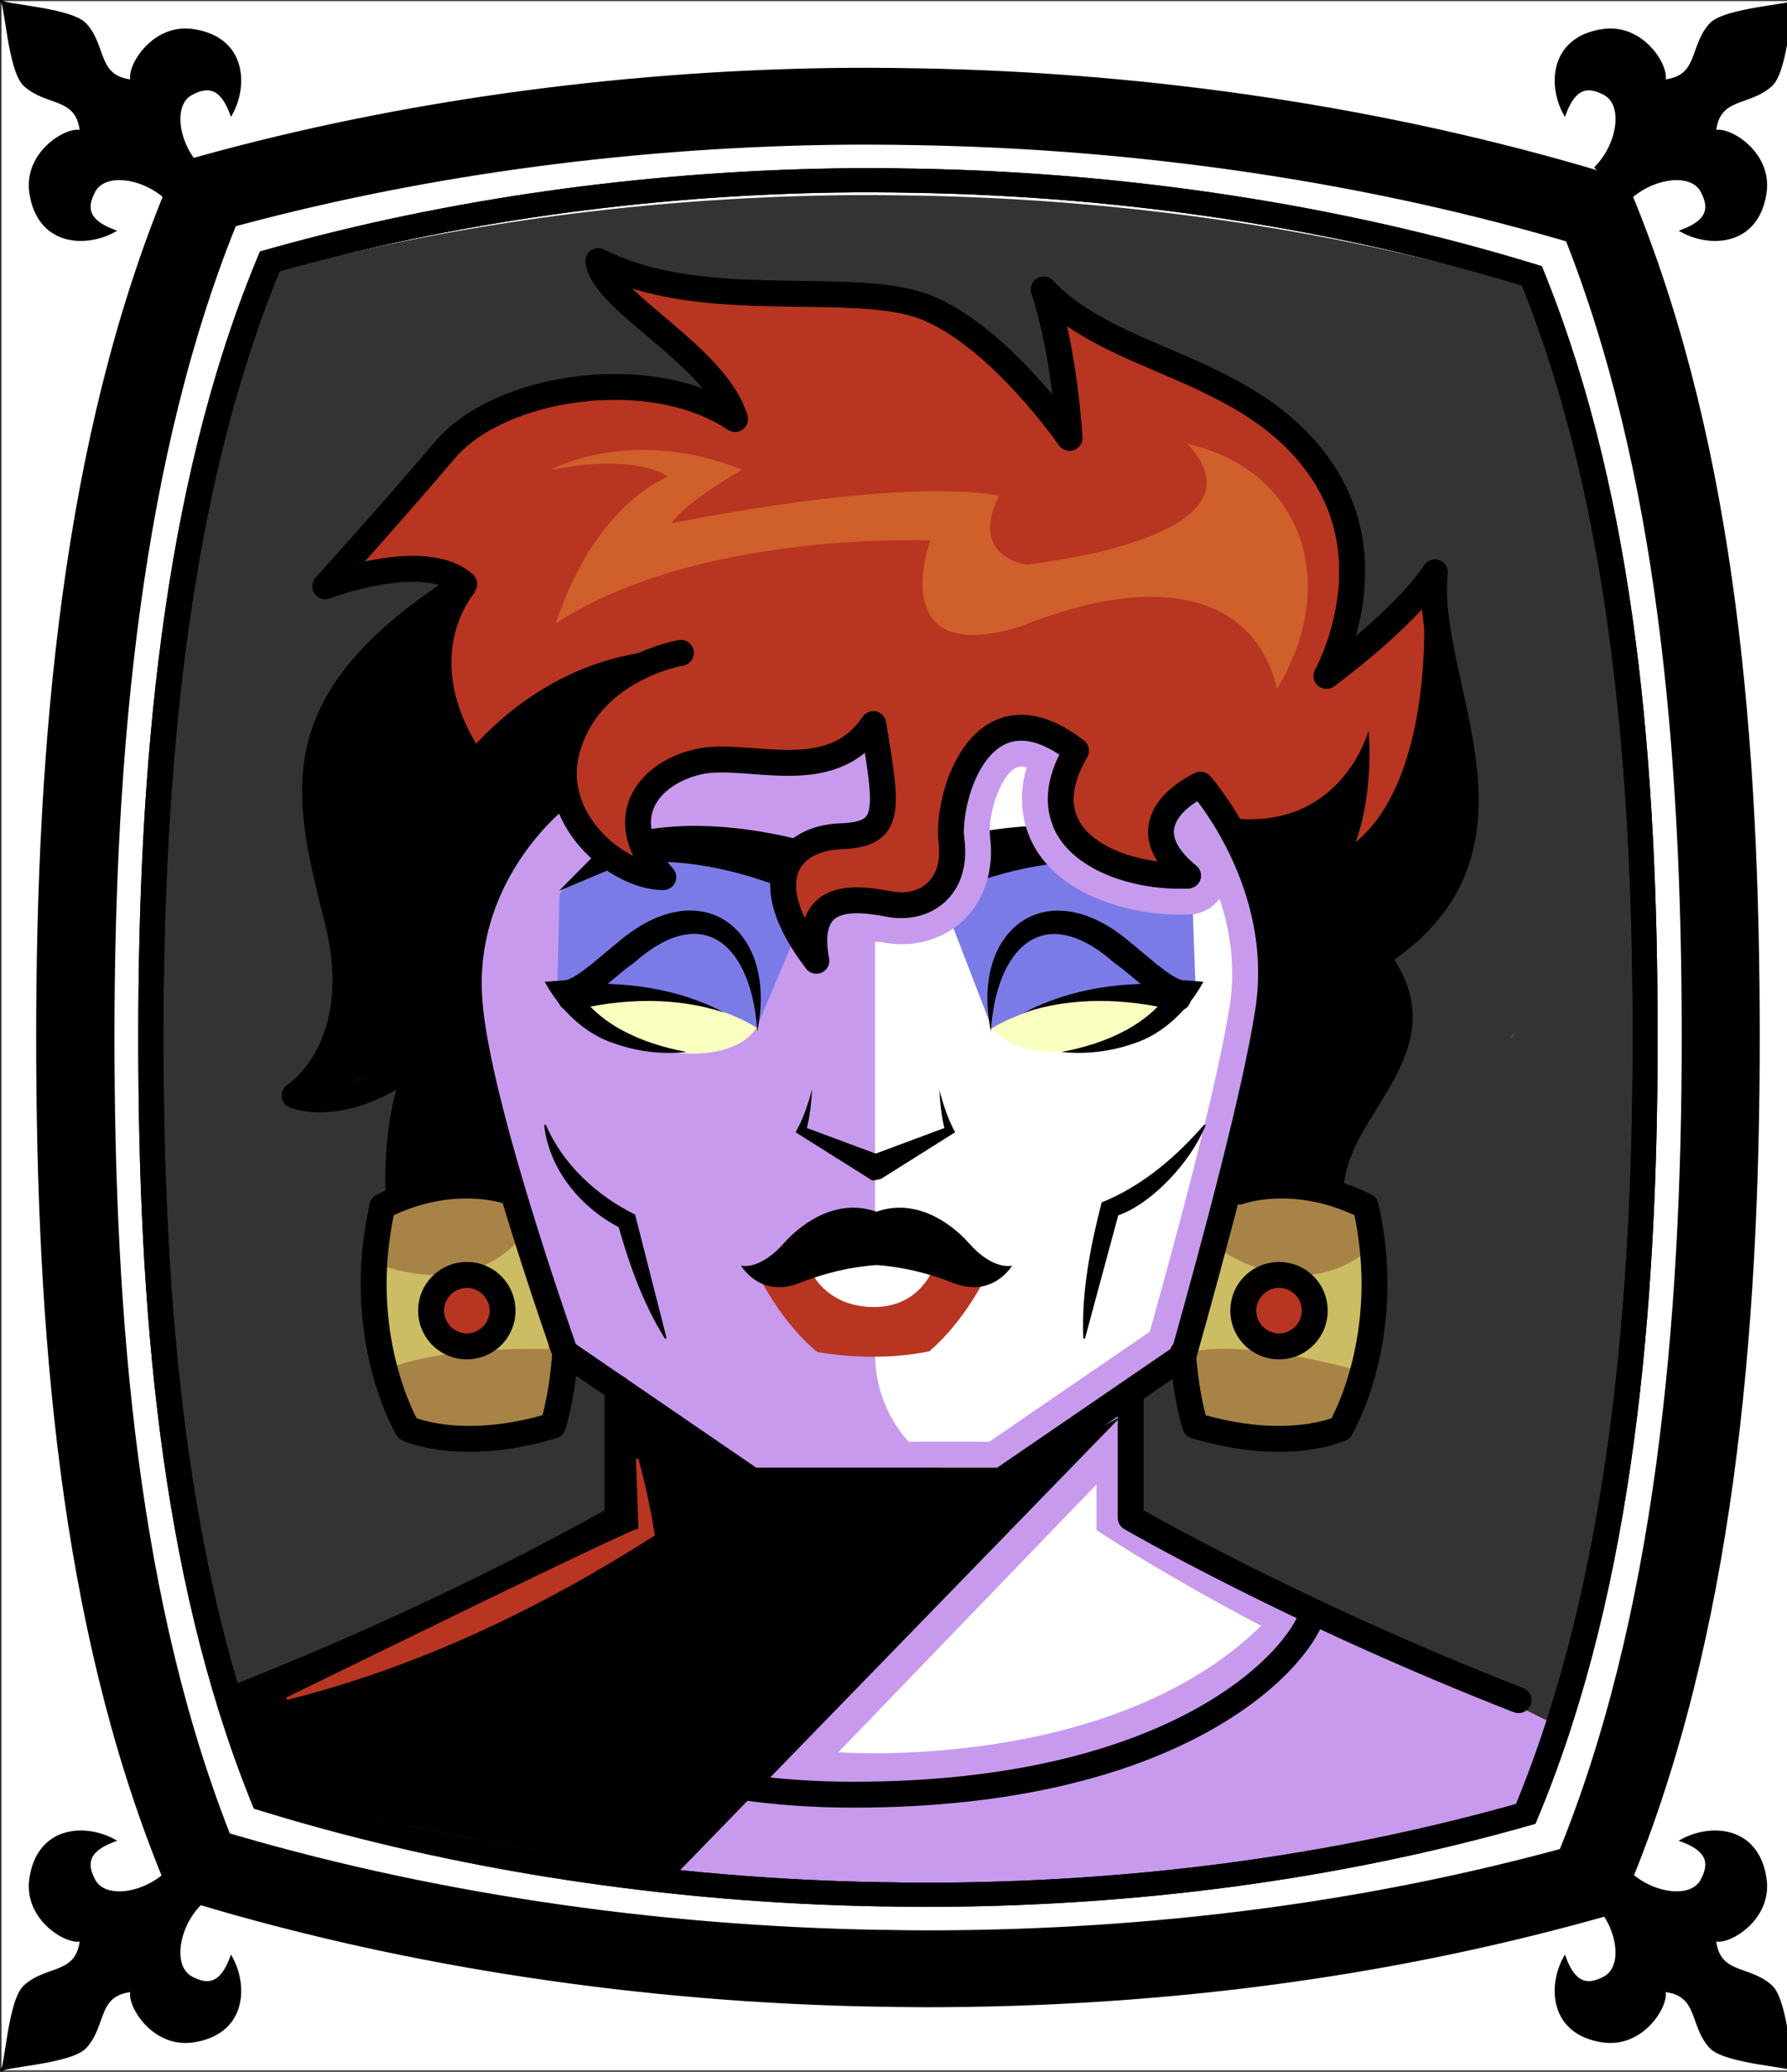 <svg id="Capa_2" xmlns="http://www.w3.org/2000/svg" xmlns:xlink="http://www.w3.org/1999/xlink" viewBox="0 0 69.02 80">
<rect x="0" y="0" width="69.02" height="80" fill="#333333" stroke="none"/>
<defs >
<style >
.cls-1{fill:#c89aed;}.cls-2{fill:#fff;}.cls-3{fill:#f8ffbf;}.cls-4{fill:#7b7be8;}.cls-5{fill:#a88347;}.cls-6{fill:#782ab5;}.cls-7{stroke-miterlimit:10;}.cls-7,.cls-8{stroke:#000;}.cls-7,.cls-8,.cls-9,.cls-10,.cls-11{fill:none;}.cls-8,.cls-9{stroke-linecap:round;stroke-linejoin:round;}.cls-9{stroke:#deb778;stroke-dasharray:0 0 0 4.06;}.cls-12{fill:#deb778;}.cls-13{fill:url(#USGS_19_Inundación_de_tierra_2);}.cls-11{stroke:#1d1d1b;stroke-dasharray:0 0 2 2;stroke-width:.3px;}.cls-14{fill:#cf5f2b;}.cls-15{fill:#ccbc64;}.cls-16{fill:#fcf0c5;}.cls-17{fill:#b83521;}
</style>
<pattern id="USGS_19_Inundación_de_tierra_2" x="0" y="0" width="72" height="72" patternTransform="translate(-236.48 -16999) rotate(-90)" patternUnits="userSpaceOnUse" viewBox="0 0 72 72">
<g >
<rect class="cls-10" width="72" height="72">
</rect>
<g >
<line class="cls-11" x1="71" y1="71" x2="144.44" y2="71">
</line>
<line class="cls-11" x1="71" y1="67" x2="144.44" y2="67">
</line>
<line class="cls-11" x1="71" y1="63" x2="144.44" y2="63">
</line>
<line class="cls-11" x1="71" y1="59" x2="144.44" y2="59">
</line>
<line class="cls-11" x1="71" y1="55" x2="144.44" y2="55">
</line>
<line class="cls-11" x1="71" y1="51" x2="144.44" y2="51">
</line>
<line class="cls-11" x1="71" y1="47" x2="144.44" y2="47">
</line>
<line class="cls-11" x1="71" y1="43" x2="144.44" y2="43">
</line>
<line class="cls-11" x1="71" y1="39" x2="144.44" y2="39">
</line>
<line class="cls-11" x1="71" y1="35" x2="144.44" y2="35">
</line>
<line class="cls-11" x1="71" y1="31" x2="144.44" y2="31">
</line>
<line class="cls-11" x1="71" y1="27" x2="144.44" y2="27">
</line>
<line class="cls-11" x1="71" y1="23" x2="144.44" y2="23">
</line>
<line class="cls-11" x1="71" y1="19" x2="144.44" y2="19">
</line>
<line class="cls-11" x1="71" y1="15" x2="144.44" y2="15">
</line>
<line class="cls-11" x1="71" y1="11" x2="144.44" y2="11">
</line>
<line class="cls-11" x1="71" y1="7" x2="144.44" y2="7">
</line>
<line class="cls-11" x1="71" y1="3" x2="144.44" y2="3">
</line>
</g>


<g >
<line class="cls-11" x1="-1" y1="71" x2="72.44" y2="71">
</line>
<line class="cls-11" x1="-1" y1="67" x2="72.44" y2="67">
</line>
<line class="cls-11" x1="-1" y1="63" x2="72.44" y2="63">
</line>
<line class="cls-11" x1="-1" y1="59" x2="72.44" y2="59">
</line>
<line class="cls-11" x1="-1" y1="55" x2="72.44" y2="55">
</line>
<line class="cls-11" x1="-1" y1="51" x2="72.44" y2="51">
</line>
<line class="cls-11" x1="-1" y1="47" x2="72.44" y2="47">
</line>
<line class="cls-11" x1="-1" y1="43" x2="72.44" y2="43">
</line>
<line class="cls-11" x1="-1" y1="39" x2="72.44" y2="39">
</line>
<line class="cls-11" x1="-1" y1="35" x2="72.44" y2="35">
</line>
<line class="cls-11" x1="-1" y1="31" x2="72.44" y2="31">
</line>
<line class="cls-11" x1="-1" y1="27" x2="72.44" y2="27">
</line>
<line class="cls-11" x1="-1" y1="23" x2="72.44" y2="23">
</line>
<line class="cls-11" x1="-1" y1="19" x2="72.44" y2="19">
</line>
<line class="cls-11" x1="-1" y1="15" x2="72.44" y2="15">
</line>
<line class="cls-11" x1="-1" y1="11" x2="72.44" y2="11">
</line>
<line class="cls-11" x1="-1" y1="7" x2="72.44" y2="7">
</line>
<line class="cls-11" x1="-1" y1="3" x2="72.44" y2="3">
</line>
<line class="cls-11" x1="1.04" y1="69" x2="74.48" y2="69">
</line>
<line class="cls-11" x1="1.04" y1="65" x2="74.48" y2="65">
</line>
<line class="cls-11" x1="1.04" y1="61" x2="74.48" y2="61">
</line>
<line class="cls-11" x1="1.04" y1="57" x2="74.48" y2="57">
</line>
<line class="cls-11" x1="1.04" y1="53" x2="74.48" y2="53">
</line>
<line class="cls-11" x1="1.04" y1="49" x2="74.48" y2="49">
</line>
<line class="cls-11" x1="1.04" y1="45" x2="74.48" y2="45">
</line>
<line class="cls-11" x1="1.04" y1="41" x2="74.48" y2="41">
</line>
<line class="cls-11" x1="1.04" y1="37" x2="74.48" y2="37">
</line>
<line class="cls-11" x1="1.04" y1="33" x2="74.48" y2="33">
</line>
<line class="cls-11" x1="1.04" y1="29" x2="74.48" y2="29">
</line>
<line class="cls-11" x1="1.04" y1="25" x2="74.48" y2="25">
</line>
<line class="cls-11" x1="1.04" y1="21" x2="74.48" y2="21">
</line>
<line class="cls-11" x1="1.04" y1="17" x2="74.48" y2="17">
</line>
<line class="cls-11" x1="1.04" y1="13" x2="74.48" y2="13">
</line>
<line class="cls-11" x1="1.04" y1="9" x2="74.48" y2="9">
</line>
<line class="cls-11" x1="1.04" y1="5" x2="74.48" y2="5">
</line>
<line class="cls-11" x1="1.04" y1="1" x2="74.48" y2="1">
</line>
</g>


<g >
<line class="cls-11" x1="-73" y1="71" x2=".44" y2="71">
</line>
<line class="cls-11" x1="-73" y1="67" x2=".44" y2="67">
</line>
<line class="cls-11" x1="-73" y1="63" x2=".44" y2="63">
</line>
<line class="cls-11" x1="-73" y1="59" x2=".44" y2="59">
</line>
<line class="cls-11" x1="-73" y1="55" x2=".44" y2="55">
</line>
<line class="cls-11" x1="-73" y1="51" x2=".44" y2="51">
</line>
<line class="cls-11" x1="-73" y1="47" x2=".44" y2="47">
</line>
<line class="cls-11" x1="-73" y1="43" x2=".44" y2="43">
</line>
<line class="cls-11" x1="-73" y1="39" x2=".44" y2="39">
</line>
<line class="cls-11" x1="-73" y1="35" x2=".44" y2="35">
</line>
<line class="cls-11" x1="-73" y1="31" x2=".44" y2="31">
</line>
<line class="cls-11" x1="-73" y1="27" x2=".44" y2="27">
</line>
<line class="cls-11" x1="-73" y1="23" x2=".44" y2="23">
</line>
<line class="cls-11" x1="-73" y1="19" x2=".44" y2="19">
</line>
<line class="cls-11" x1="-73" y1="15" x2=".44" y2="15">
</line>
<line class="cls-11" x1="-73" y1="11" x2=".44" y2="11">
</line>
<line class="cls-11" x1="-73" y1="7" x2=".44" y2="7">
</line>
<line class="cls-11" x1="-73" y1="3" x2=".44" y2="3">
</line>
<line class="cls-11" x1="-70.96" y1="69" x2="2.48" y2="69">
</line>
<line class="cls-11" x1="-70.96" y1="65" x2="2.48" y2="65">
</line>
<line class="cls-11" x1="-70.96" y1="61" x2="2.48" y2="61">
</line>
<line class="cls-11" x1="-70.96" y1="57" x2="2.48" y2="57">
</line>
<line class="cls-11" x1="-70.96" y1="53" x2="2.48" y2="53">
</line>
<line class="cls-11" x1="-70.96" y1="49" x2="2.48" y2="49">
</line>
<line class="cls-11" x1="-70.96" y1="45" x2="2.48" y2="45">
</line>
<line class="cls-11" x1="-70.96" y1="41" x2="2.48" y2="41">
</line>
<line class="cls-11" x1="-70.96" y1="37" x2="2.48" y2="37">
</line>
<line class="cls-11" x1="-70.96" y1="33" x2="2.48" y2="33">
</line>
<line class="cls-11" x1="-70.96" y1="29" x2="2.48" y2="29">
</line>
<line class="cls-11" x1="-70.96" y1="25" x2="2.48" y2="25">
</line>
<line class="cls-11" x1="-70.96" y1="21" x2="2.48" y2="21">
</line>
<line class="cls-11" x1="-70.96" y1="17" x2="2.48" y2="17">
</line>
<line class="cls-11" x1="-70.96" y1="13" x2="2.48" y2="13">
</line>
<line class="cls-11" x1="-70.96" y1="9" x2="2.48" y2="9">
</line>
<line class="cls-11" x1="-70.96" y1="5" x2="2.48" y2="5">
</line>
<line class="cls-11" x1="-70.96" y1="1" x2="2.48" y2="1">
</line>
</g>


</g>


</pattern>
</defs>



<g >
<path class="cls-1" d="M61.89,67.5l-3.4,7.07s-18.91,5.31-31.02,2.32c-12.1-3-19.45-5.72-19.45-5.72l-.13-4.89,16.05-7.89,.27-4.76-2.18-1.23-.68,2.86-5.57-.27s-2.05-4.22-.96-8.03c.44-.56,.68-.87,.81-1.03l.15-.19,.13-4.63s-2.04,2.04-4.35,1.36c2.04-3.13,2.17-4.21,1.49-7.75-.68-3.54-2.31-7.21,5.04-12.24-1.33-1.33-5.14,.07-5.3,.12,.22-.31,3.75-5.21,6.11-6.65,2.45-1.5,6.67-.68,9.25,0-2.31-3.4-4.62-5.44-4.62-5.44,0,0,4.49,1.49,7.62,.95,3.13-.55,6.8,1.22,9.52,4.89,.65-2.33-.07-4.67-.13-4.88,.29,.18,4.83,3.15,7.47,4.2,2.72,1.09,5.58,4.22,3.81,9.66,3-1.9,3.68-3.26,3.68-3.26,0,0,0,3.26,1.08,6.66,1.09,3.4-.23,6.28-3.12,8.3,1.49,2.99,.27,4.63-1.09,6.39-1.36,1.77-.82,2.18-.82,2.18l.49,.32,1.14,.77s1.09,6.12-1.49,8.57c-4.49,.68-5.72-.27-5.72-.27l-.54-2.59-1.63,1.5v4.62l18.09,8.98Z">
</path>
<path class="cls-2" d="M33.8,52.3v-18.25c0-3.9,3.81-6.77,7.51-5.54,.04,.01,.08,.03,.12,.04,4.09,1.42,5.11,2.12,6.61,4.25s.39,8.89-.31,11.72-1.95,7.74-1.95,7.74l-7.26,5.08h0c-2.66-.18-4.72-2.38-4.72-5.05Z">
</path>
<path class="cls-4" d="M38.29,39.64l-2.28-5.91s5.03-.85,6.56-.63c2.53,.86,3.46,.97,3.46,.97l.15,4.18s-4.55-.6-7.88,1.39Z">
</path>
<path class="cls-4" d="M29.22,39.68l2.47-5.83s-5.42-1.31-6.96-1.08c-2.53,.86-3.12,1.76-3.12,1.76l-.09,3.84s4.37-.67,7.7,1.32Z">
</path>
<path d="M21.6,34.39l1.99-2.01s.14-.06,.15-.07c2.44-.7,4.96-.44,7.38,.17,0,0-.63,1.9-.63,1.9-2.01-.8-4.29-1.33-6.44-1.01,0,0,.15-.07,.15-.07l-2.61,1.1h0Z">
</path>
<path d="M45.75,34.39l-2.61-1.1,.15,.07c-2.15-.31-4.43,.21-6.44,1.01,0,0-.63-1.9-.63-1.9,2.42-.61,4.94-.87,7.38-.17,0,0,.15,.06,.15,.07,0,0,1.99,2.01,1.99,2.01h0Z">
</path>
<path class="cls-17" d="M56.58,28.73c1.09,3.4-.09,5.94-3.12,8.3,1.49,2.99,.27,4.63-1.09,6.39-1.36,1.77-.82,2.18-.82,2.18l.49,.32-.06,.03-4.33,.14s1.52-6.13,1.3-8.8c-.21-2.67-2.52-6.78-2.52-6.78,0,0-2.24,.58-1.23,3.03-4.33-.43-4.83-1.95-3.9-4.47-2.02-.87-3.03-1.01-3.96,.64-.94,1.66,0,4.19-.87,4.77-.86,.57-5.12-.08-5.48,1.73-1.3-2.31-.87-3.68,.43-3.9,1.3-.21,3.18,.29,2.31-4.25-2.38,2.74-6.2,.64-7.65,1.44-1.44,.79-1.66,2.88-.79,4.4-2.67-.36-3.61-3.03-3.61-3.03,0,0-2.23,1.73-2.88,3.82-.65,2.09-1.09,6.13,.86,11.11,0,0-2.89-.06-4.03,.13l.15-.19,.13-4.63s-2.04,2.04-4.35,1.36c2.04-3.13,2.17-4.21,1.49-7.75-.68-3.54-2.31-7.21,5.04-12.24-1.33-1.33-5.14,.07-5.3,.12,.22-.31,3.75-5.21,6.11-6.65,2.45-1.5,6.67-.68,9.25,0-2.31-3.4-4.62-5.44-4.62-5.44,0,0,4.49,1.49,7.62,.95,3.13-.55,6.8,1.22,9.52,4.89,.65-2.33-.07-4.67-.13-4.88,.29,.18,4.83,3.15,7.47,4.2,2.72,1.09,5.58,4.22,3.81,9.66,3-1.9,3.68-3.26,3.68-3.26,0,0,0,3.26,1.08,6.66Z">
</path>
<path class="cls-4" d="M58.52,39.86l-.08,.13h0c-.06,.08-.09,.11-.1,.12,.01-.03,.12-.18,.18-.25Z">
</path>
<polygon points="43.3 54.69 23.94 74.61 9.25 71.6 8.81 65.6 23.94 58.39 24.21 53.63 29.28 57.14 38.85 57.14 43.3 54.69">
</polygon>
<path class="cls-5" d="M19.96,45.8s-3.09-.46-5.14,1.16c-.84,3.47,.48,7.04,.96,8.03,2.69,1.06,5.6-.15,5.6-.15l.43-3.06-1.85-5.98Z">
</path>
<path class="cls-5" d="M47.86,45.8s3.09-.46,5.14,1.16c.84,3.47-.48,7.04-.96,8.03-2.69,1.06-5.6-.15-5.6-.15l-.43-3.06,1.85-5.98Z">
</path>
<path class="cls-3" d="M29.22,39.68s-2.72-1.98-6.87-.95c2.1,2.35,5.93,2.47,6.87,.95Z">
</path>
<path class="cls-4" d="M29.22,39.68s.02-3.32-1.71-4.05c-1.67-.47-4.7,2.56-4.7,2.56,0,0,4.2,.1,6.41,1.49Z">
</path>
<path class="cls-3" d="M38.29,39.64s2.9-2.05,7.06-1.02c-2.1,2.35-6.11,2.54-7.06,1.02Z">
</path>
<path class="cls-4" d="M38.26,39.74s.22-3.45,1.94-4.18c1.67-.47,4.7,2.56,4.7,2.56,0,0-4.44,.24-6.65,1.62Z">
</path>
<path class="cls-15" d="M46.94,48.12s3.23,2.53,6.09,0c.04,3.36-.54,4.81-.54,4.81,0,0-4.6-1.33-6.71-.66,.95-2.65,1.16-4.14,1.16-4.14Z">
</path>
<path class="cls-15" d="M14.61,48.8s3.76,1.65,5.9-1.5c.87,3.24,.66,4.79,.66,4.79,0,0-4.78-.15-6.67,1.01,.27-2.8,.1-4.3,.1-4.3Z">
</path>
<circle class="cls-17" cx="18.11" cy="50.68" r="1.12">
</circle>
<circle class="cls-17" cx="49.19" cy="50.68" r="1.12">
</circle>
<path d="M54.99,23.33s.45,6.67-2.63,9.19c.73-2.02,.5-4.31,.5-4.31,0,0-1.06,3.98-5.49,3.36,2.63,3.98,1.57,8.4,1.06,10.14s-1.12,4.59-1.12,4.59c0,0,2.41-.95,4.2-.5,.73-2.86,3.95-6.49,1.95-8.76,3.6-2.44,3.71-6.02,3.15-7.87s-1.62-5.83-1.62-5.83Z">
</path>
<path class="cls-2" d="M42.36,57.31l-9.98,10.35s10.5,.81,16.33-4.88c-4.07-2.14-6.36-3.7-6.36-3.7v-1.77Z">
</path>
<path class="cls-1" d="M46.24,30.94c-.36,.23-.83,.62-.89,1.08-.07,.52,.43,1.05,.86,1.4,.16,.13,.22,.35,.15,.55-.06,.19-.24,.33-.44,.34-.11,0-.21,.01-.32,.01-1.74,0-3.86-.61-4.74-2.04-.38-.64-.66-1.68,.05-3.14-.54-.36-1.03-.54-1.47-.54-.26,0-.5,.06-.72,.19-1.08,.62-1.6,2.6-1.47,3.65,.12,.97-.15,1.82-.74,2.38-.44,.41-1.04,.64-1.69,.64-.18,0-.38-.02-.57-.06-.14-.03-.29-.06-.45-.08l-.52,1.02c.09,.01,.7,.03,.78,.04,.25,.05,.51,.08,.76,.08,.9,0,1.74-.32,2.38-.91,.82-.78,1.2-1.96,1.04-3.23-.1-.82,.37-2.32,.97-2.66,.08-.04,.15-.06,.23-.06,.06,0,.13,.01,.21,.03-.4,1.4-.06,2.47,.36,3.17,1.13,1.86,3.72,2.52,5.59,2.52,.12,0,.24-.01,.37-.01,.46-.02,.88-.26,1.13-.61,.4,1.17,.63,2.58,.4,4.11-.35,2.25-1.38,6.5-3.09,12.61l-6.2,4.25h-4.92l-.27,1h5.5l6.76-4.63c1.77-6.34,2.85-10.74,3.21-13.08,.59-3.88-1.51-7.05-2.25-8.02Z">
</path>
<path class="cls-14" d="M21.27,18.14s3.13-1.73,7.39,0c-2.4,1.4-2.73,2.07-2.73,2.07,0,0,8.59-1.8,12.66-1.07-1.2,2.4,1.07,2.66,1.07,2.66,0,0,9.66-1,6.2-4.66,4.46,1,5.93,5.4,3.46,9.46-.8-3.46-4.33-4.66-9.93-2.4-5.26,1.6-3.46-3.33-3.46-3.33,0,0-8.93-.4-14.46,3.2,1.53-4.66,4.33-5.66,4.33-5.66,0,0-1.07-.93-4.53-.27Z">
</path>
<path class="cls-8" d="M15.39,45.94s-.18-3.64,1.18-5.37c-3.09,2.64-5.19,1.73-5.19,1.73,0,0,2.91-1.82,1.64-6.83s-2.09-8.46,4.91-12.92c-1.55-1.37-5.37,.09-5.37,.09,0,0,2.55-2.82,4.64-5.28s7.92-3.37,11.19-1.18c-.73-2.46-5.1-4.55-5.28-6.1,4.1,2.09,9.92,.64,12.74,1.82s5.46,5.01,5.46,5.01c0,0-.18-3.28-1-5.73,2.64,2.82,7.74,2.91,10.56,6.73s.36,8.19,.36,8.19c0,0,3-2.18,4.19-4-.46,4.37,4.19,10.74-2.28,14.83,2.82,3.55-1.73,5.82-1.73,9.01">
</path>
<path class="cls-8" d="M26.3,25.21s-3.37,.55-4.33,3.51c-.96,2.82,1.86,5.15,3.65,5.15-2.07-2.33-.49-4.05,1.37-4.46,1.86-.42,5.09,1.03,6.74-1.45,.54,3.3,.75,4.26-1.24,4.33-2,.07-3.37,1.65-.96,4.81-.49-2.61,1.37-2.47,2.81-2.19,1.45,.27,2.62-.69,2.41-2.41s1.17-6.32,4.81-3.51c-2.06,3.51,1.72,4.95,4.33,4.82-2.61-2.14,.48-3.51,.48-3.51,0,0,3.37,3.78,2.61,8.73-.47,3.11-2.12,9.22-3.27,13.32l-7.04,4.82h-9.62l-7.23-4.95c-1.42-4.1-3.52-10.59-3.7-13.74-.27-4.81,3.37-7.63,3.37-7.63">
</path>
<path class="cls-8" d="M19.65,46.01s-2.16-.8-4.88,.57c-1.14,5.06,.97,8.58,.97,8.58,0,0,2.04,.97,5.62-.11,.4-1.36,.47-2.82,.47-2.82">
</path>
<path class="cls-8" d="M47.87,46.01s2.16-.8,4.88,.57c1.14,5.06-.97,8.58-.97,8.58,0,0-2.04,.97-5.62-.11-.4-1.36-.47-2.82-.47-2.82">
</path>
<path d="M18.03,49.73c.49,0,.88,.4,.88,.88s-.4,.88-.88,.88-.88-.4-.88-.88,.4-.88,.88-.88m0-1c-1.04,0-1.88,.84-1.88,1.88s.84,1.88,1.88,1.88,1.88-.84,1.88-1.88-.84-1.88-1.88-1.88h0Z">
</path>
<path d="M49.4,49.73c.49,0,.88,.4,.88,.88s-.4,.88-.88,.88-.88-.4-.88-.88,.4-.88,.88-.88m0-1c-1.04,0-1.88,.84-1.88,1.88s.84,1.88,1.88,1.88,1.88-.84,1.88-1.88-.84-1.88-1.88-1.88h0Z">
</path>
<path d="M29.25,39.86c-.18-3.16-1.95-5.18-4.78-2.67-.84,.57-1.48,1.47-2.67,1.55,0,0,.4-.67,.4-.67,.85,1.5,2.63,2.24,4.32,2.55-.91,.1-1.86,0-2.77-.32-1.15-.36-2.12-1.3-2.71-2.39,0,0,.8-.06,.8-.06,.47-.07,1.56-1.11,2.01-1.45,3.26-2.82,6.23-.48,5.39,3.46h0Z">
</path>
<path d="M21.98,38.03c2.05-.16,4.18,.11,5.99,1.07-1.88-.62-3.93-.55-5.81-.09-.69,.17-.89-.91-.18-.99h0Z">
</path>
<path d="M38.28,39.86c-.84-3.94,2.13-6.27,5.39-3.46,.45,.34,1.54,1.38,2.01,1.45,0,0,.8,.06,.8,.06-.59,1.08-1.56,2.03-2.71,2.39-.9,.31-1.85,.42-2.77,.32,1.68-.31,3.46-1.05,4.32-2.55,0,0,.4,.67,.4,.67-1.19-.09-1.83-.98-2.67-1.55-2.82-2.5-4.6-.48-4.78,2.67h0Z">
</path>
<path d="M45.36,39.01c-1.88-.46-3.93-.53-5.8,.09,1.82-.96,3.94-1.23,5.99-1.07,.28,.03,.48,.27,.45,.55-.03,.31-.34,.53-.64,.44h0Z">
</path>
<path d="M36.27,42.06c.16,.58,.34,1.15,.62,1.66,0,0-.14,.09-.14,.09l-2.72,1.71s-.18,.04-.22,.05c0,0,0-1,0-1,.02-.02,0,1,0,1-.12,.01-.12,.03-.22-.05,0,0-2.72-1.71-2.72-1.71l-.14-.09,.07-.13c.25-.47,.42-1,.57-1.53-.04,.55-.09,1.11-.25,1.67l-.08-.22,2.98,1.11s-.25-.05-.2-.05c0,0,0,1,0,1-.03,.02,0-1,0-1,.05,0-.21,.05-.2,.05,0,0,2.98-1.11,2.98-1.11l-.08,.21c-.16-.56-.21-1.11-.24-1.66h0Z">
</path>
<path d="M21.09,43.45c.67,1.54,1.98,2.73,3.44,3.45,0,0,1.21,4.75,1.21,4.75,0,.04-.05,.07-.07,.02-.88-1.41-1.42-3-1.86-4.59,0,0,.38,.45,.38,.45-1.63-.74-2.95-2.26-3.17-4.05-.01-.04,.05-.07,.07-.03h0Z">
</path>
<path d="M46.56,43.47c-.6,1.45-2.09,3.01-3.37,3.46,0,0-1.28,4.74-1.28,4.74-.01,.04-.08,.03-.07-.02-.07-1.77,.27-3.51,.71-5.22,1.54-.62,2.85-1.73,3.94-2.98,.02-.04,.09-.02,.07,.03h0Z">
</path>
<path class="cls-17" d="M29.3,49.26s.85,1.79,2.27,2.95c.96,.16,2.63,.32,4.32-.03h0c1.38-1.17,2.21-2.92,2.21-2.92l-4.44-.95-4.37,.95Z">
</path>
<path class="cls-2" d="M31.38,49.19s.59,1.28,2.38,1.28,2.29-1.51,2.29-1.51c0,0-2.29-1.51-4.67,.24Z">
</path>
<path d="M33.85,48.85h.01c.95,.06,2,.31,2.93,.68,1.55,.63,2.3-.66,2.3-.66,0,0-.72,.21-1.67-.87-.8-.89-2.13-1.72-3.57-1.21-1.44-.51-2.77,.32-3.57,1.21-.95,1.08-1.66,.87-1.66,.87,0,0,.74,1.29,2.29,.66,.93-.37,1.98-.62,2.94-.68h.01">
</path>
<path class="cls-8" d="M23.85,53.6v5.01s-6.22,3.62-14.98,7.04">
</path>
<path class="cls-8" d="M43.67,53.85v4.76s6.22,3.62,14.98,7.04">
</path>
<path class="cls-8" d="M16.64,62.48s3.86,6.82,16.32,6.82,17.13-5.12,17.73-6.97">
</path>
<path class="cls-17" d="M24.66,56.34c.27,.98,.48,1.96,.63,2.95-4.39,2.81-9.13,5.08-14.2,6.35,0,0-.04-.09-.04-.09l6.81-3.32s7.03-3.42,6.8-3.2c0,0-.1-2.7-.1-2.7h.1Z">
</path>
<path d="M26.53,25.13s-4.28-.54-8.14,3.59c-2.14-3.59-.02-5.88-.02-5.88,0,0-6.19,2.67-6.03,6.79s2.03,9.96-.32,12.64c2.95-.96,4.18-1.45,4.18-1.45,0,0-1.45,3.53-.7,5.19,3-1.02,4.44,.05,4.44,.05,0,0-1.77-6.27-2.09-8.89s4.07-6.69,4.07-6.69c0,0-1.07-3.75,4.61-5.35Z">
</path>
</g>




 <g
     id="g2850">
    <g
       id="g2837">
      <path
         id="path1951"
         d="M 0.057 0.043 L 0.057 79.943 L 69.309 79.943 L 69.309 0.043 L 0.057 0.043 z M 33.615 3.596 C 34.206 3.596 34.787 3.605 35.422 3.615 C 44.431 3.767 53.471 5.134 61.561 7.555 L 62.064 7.707 L 62.25 8.164 C 66.07 17.605 66.99 28.726 66.99 40.062 C 66.99 51.399 65.973 63.026 61.988 72.578 L 61.791 73.045 L 61.275 73.186 C 53.274 75.404 44.692 76.529 35.76 76.529 C 35.212 76.529 34.676 76.52 34.15 76.51 L 33.943 76.51 C 24.902 76.358 15.86 74.99 7.793 72.559 L 7.289 72.406 L 7.104 71.951 C 3.294 62.52 2.375 51.369 2.375 40.062 C 2.375 28.756 3.382 17.127 7.355 7.555 L 7.553 7.09 L 8.066 6.947 C 15.51 4.891 23.785 3.737 32.006 3.605 C 32.542 3.595 33.079 3.596 33.615 3.596 z "
         style="opacity:1;vector-effect:none;fill:#ffffff;fill-opacity:1;fill-rule:nonzero;stroke:none;stroke-width:1.952;stroke-linecap:butt;stroke-linejoin:miter;stroke-miterlimit:4;stroke-dasharray:none;stroke-dashoffset:0;stroke-opacity:1" />
    </g>
    <path
       id="path1154-8-2"
       d="m 33.675,6.611 c 0.558,0 1.115,0.01 1.683,0.019 8.427,0.143 16.803,1.405 24.363,3.67 3.573,8.831 4.444,19.417 4.444,29.762 0,10.344 -0.953,21.399 -4.681,30.335 -7.436,2.064 -15.43,3.274 -23.774,3.274 -0.506,0 -1.012,-0.01 -1.518,-0.019 h -0.176 C 25.568,73.509 17.192,72.089 9.643,69.814 6.08,61.002 5.209,50.415 5.209,40.062 c 0,-10.353 0.953,-21.389 4.661,-30.325 C 16.82,7.816 24.463,6.745 32.178,6.621 c 0.496,-0.01 1.002,-0.01 1.498,-0.01 m 0,-0.956 c -0.506,0 -1.012,0 -1.518,0.01 C 24.401,5.789 16.593,6.879 9.57,8.819 L 9.085,8.953 8.899,9.392 C 5.15,18.424 4.2,29.394 4.2,40.062 c 0,10.668 0.868,21.189 4.462,30.087 l 0.176,0.43 0.475,0.143 c 7.612,2.294 16.142,3.584 24.673,3.727 h 0.196 c 0.496,0.01 1.002,0.019 1.518,0.019 8.427,0 16.524,-1.061 24.074,-3.154 l 0.485,-0.134 0.186,-0.44 c 3.759,-9.013 4.72,-19.984 4.72,-30.679 0,-10.695 -0.868,-21.189 -4.472,-30.096 L 60.517,9.536 60.042,9.392 C 52.41,7.108 43.879,5.818 35.379,5.675 34.78,5.665 34.233,5.656 33.675,5.656 Z"
       style="fill:#ff0000;stroke:#ffffff;stroke-width:1.843;stroke-miterlimit:4;stroke-dasharray:none" />
    <path
       id="path1154"
       d="m 33.615,4.608 c 0.591,0 1.182,0.01 1.784,0.02 8.932,0.152 17.81,1.489 25.822,3.89 3.787,9.36 4.71,20.58 4.71,31.544 0,10.964 -1.01,22.681 -4.962,32.152 -7.881,2.188 -16.354,3.302 -25.198,3.302 -0.536,0 -1.073,-0.01 -1.609,-0.02 H 33.976 C 25.022,75.344 16.145,74.007 8.143,71.596 4.366,62.256 3.444,51.036 3.444,40.062 c 0,-10.974 1.01,-22.67 4.94,-32.142 7.367,-2.036 15.467,-3.171 23.644,-3.302 0.525,-0.01 1.062,-0.01 1.587,-0.01 m 0,-1.013 c -0.536,0 -1.073,0 -1.609,0.01 C 23.785,3.737 15.51,4.891 8.066,6.948 L 7.552,7.09 7.355,7.556 C 3.381,17.128 2.374,28.755 2.374,40.062 c 0,11.307 0.919,22.458 4.729,31.889 l 0.186,0.456 0.504,0.152 c 8.067,2.431 17.109,3.799 26.151,3.951 h 0.208 c 0.525,0.01 1.062,0.02 1.609,0.02 8.932,0 17.514,-1.124 25.516,-3.343 l 0.514,-0.142 0.197,-0.466 c 3.984,-9.552 5.002,-21.18 5.002,-32.517 0,-11.336 -0.919,-22.458 -4.74,-31.899 L 62.064,7.708 61.561,7.556 C 53.471,5.135 44.43,3.767 35.421,3.615 c -0.635,-0.01 -1.215,-0.02 -1.806,-0.02 z"
       style="fill:#000000;stroke:#000000;stroke-width:1.954;stroke-miterlimit:4;stroke-dasharray:none" />
    <g
       id="g1810">
      <path
         d="M 6.513,7.743 C 5.649,6.848 4.059,6.568 3.627,7.382 3.284,8.029 3.363,8.531 4.395,8.92 3.296,9.519 1.486,9.445 1.189,7.447 0.953,5.855 2.675,4.886 3.14,5.092 3.003,3.682 1.822,4.069 0.958,3.281 0.343,2.719 0.231,-0.026 0.056,0.044 -0.014,0.219 2.732,0.33 3.294,0.946 4.082,1.81 3.694,2.991 5.104,3.128 4.899,2.662 5.868,0.941 7.459,1.177 9.457,1.473 9.531,3.284 8.933,4.383 8.543,3.35 8.042,3.272 7.394,3.615 6.58,4.046 6.86,5.637 7.756,6.501"
         style="fill:#000000;stroke:#000000;stroke-width:0.111px;stroke-linecap:butt;stroke-linejoin:miter;stroke-opacity:1"
         id="path1737-3" />
      <path
         d="m 62.851,7.743 c 0.865,-0.895 2.455,-1.175 2.886,-0.361 0.343,0.647 0.265,1.149 -0.768,1.538 1.099,0.599 2.909,0.525 3.206,-1.473 0.236,-1.592 -1.485,-2.56 -1.951,-2.355 0.137,-1.41 1.318,-1.022 2.181,-1.81 0.616,-0.562 0.727,-3.308 0.902,-3.238 0.07,0.175 -2.676,0.286 -3.238,0.902 C 65.283,1.81 65.67,2.991 64.26,3.128 64.465,2.662 63.497,0.941 61.905,1.177 c -1.998,0.296 -2.072,2.107 -1.473,3.206 0.389,-1.033 0.891,-1.111 1.538,-0.768 0.814,0.431 0.534,2.022 -0.361,2.886"
         style="fill:#000000;stroke:#000000;stroke-width:0.111px;stroke-linecap:butt;stroke-linejoin:miter;stroke-opacity:1"
         id="path1737-3-5" />
      <path
         d="m 62.851,72.244 c 0.865,0.895 2.455,1.175 2.886,0.361 0.343,-0.647 0.265,-1.149 -0.768,-1.538 1.099,-0.599 2.909,-0.525 3.206,1.473 0.236,1.592 -1.485,2.56 -1.951,2.355 0.137,1.41 1.318,1.022 2.181,1.81 0.616,0.562 0.727,3.308 0.902,3.238 0.07,-0.175 -2.676,-0.286 -3.238,-0.902 -0.788,-0.864 -0.401,-2.045 -1.81,-2.181 0.205,0.465 -0.764,2.187 -2.355,1.951 -1.998,-0.296 -2.072,-2.107 -1.473,-3.206 0.389,1.033 0.891,1.111 1.538,0.768 0.814,-0.431 0.534,-2.022 -0.361,-2.886"
         style="fill:#000000;stroke:#000000;stroke-width:0.111px;stroke-linecap:butt;stroke-linejoin:miter;stroke-opacity:1"
         id="path1737-3-7" />
      <path
         d="M 6.513,72.244 C 5.649,73.14 4.059,73.42 3.627,72.606 3.284,71.958 3.363,71.457 4.395,71.067 c -1.099,-0.599 -2.909,-0.525 -3.206,1.473 -0.236,1.592 1.485,2.56 1.951,2.355 -0.137,1.41 -1.318,1.022 -2.181,1.81 -0.616,0.562 -0.727,3.308 -0.902,3.238 C -0.014,79.769 2.732,79.657 3.294,79.042 4.082,78.178 3.694,76.997 5.104,76.86 4.899,77.325 5.868,79.047 7.459,78.811 9.457,78.514 9.531,76.704 8.933,75.605 8.543,76.637 8.042,76.716 7.394,76.373 6.58,75.941 6.86,74.351 7.756,73.487"
         style="fill:#000000;stroke:#000000;stroke-width:0.111px;stroke-linecap:butt;stroke-linejoin:miter;stroke-opacity:1"
         id="path1737-3-5-5" />
    </g>
    <path
       id="path1154-9"
       d="m 33.713,7.426 c 0.537,0 1.074,0.009 1.62,0.019 8.112,0.14 16.174,1.371 23.451,3.581 3.44,8.616 4.277,18.945 4.277,29.037 0,10.092 -0.917,20.878 -4.506,29.596 -7.158,2.014 -14.852,3.04 -22.884,3.04 -0.487,0 -0.974,-0.009 -1.461,-0.019 H 34.041 C 25.909,72.54 17.847,71.309 10.58,69.089 7.15,60.492 6.312,50.163 6.312,40.062 c 0,-10.101 0.918,-20.868 4.486,-29.587 6.69,-1.874 14.047,-2.919 21.473,-3.04 0.477,-0.009 0.964,-0.009 1.441,-0.009 m 0,-0.932 c -0.487,0 -0.974,0 -1.461,0.009 C 24.786,6.624 17.27,7.687 10.511,9.58 L 10.043,9.71 9.864,10.139 c -3.609,8.812 -4.523,19.515 -4.523,29.923 0,10.408 0.835,20.673 4.295,29.354 l 0.169,0.42 0.457,0.14 c 7.327,2.238 15.538,3.497 23.749,3.637 h 0.189 c 0.477,0.009 0.964,0.019 1.461,0.019 8.112,0 15.906,-1.035 23.173,-3.077 l 0.467,-0.131 0.179,-0.429 c 3.619,-8.793 4.543,-19.497 4.543,-29.932 0,-10.435 -0.835,-20.673 -4.304,-29.363 l -0.169,-0.42 -0.457,-0.14 C 51.746,7.911 43.535,6.652 35.353,6.512 34.777,6.503 34.25,6.493 33.713,6.493 Z"
       style="fill:#000000;stroke:none;stroke-width:1.786;stroke-miterlimit:4;stroke-dasharray:none" />
    <path
       id="path1154-9-3"
       d="m 33.713,7.426 c 0.537,0 1.074,0.009 1.62,0.019 8.112,0.14 16.174,1.371 23.451,3.581 3.44,8.616 4.277,18.945 4.277,29.037 0,10.092 -0.917,20.878 -4.506,29.596 -7.158,2.014 -14.852,3.04 -22.884,3.04 -0.487,0 -0.974,-0.009 -1.461,-0.019 H 34.041 C 25.909,72.54 17.847,71.309 10.58,69.089 7.15,60.492 6.312,50.163 6.312,40.062 c 0,-10.101 0.918,-20.868 4.486,-29.587 6.69,-1.874 14.047,-2.919 21.473,-3.04 0.477,-0.009 0.964,-0.009 1.441,-0.009 m 0,-0.932 c -0.487,0 -0.974,0 -1.461,0.009 C 24.786,6.624 17.27,7.687 10.511,9.58 L 10.043,9.71 9.864,10.139 C 6.256,18.951 5.341,29.654 5.341,40.062 c 0,10.408 0.835,20.673 4.295,29.354 l 0.169,0.42 0.457,0.14 c 7.327,2.238 15.538,3.497 23.749,3.637 h 0.189 c 0.477,0.009 0.964,0.019 1.461,0.019 8.112,0 15.906,-1.035 23.173,-3.077 l 0.467,-0.131 0.179,-0.429 c 3.619,-8.793 4.543,-19.497 4.543,-29.932 0,-10.435 -0.835,-20.673 -4.304,-29.363 l -0.169,-0.42 -0.457,-0.14 C 51.746,7.911 43.535,6.652 35.353,6.512 34.777,6.503 34.25,6.493 33.713,6.493 Z"
       style="fill:#000000;stroke:none;stroke-width:1.786;stroke-miterlimit:4;stroke-dasharray:none" />
  </g>
</svg>
